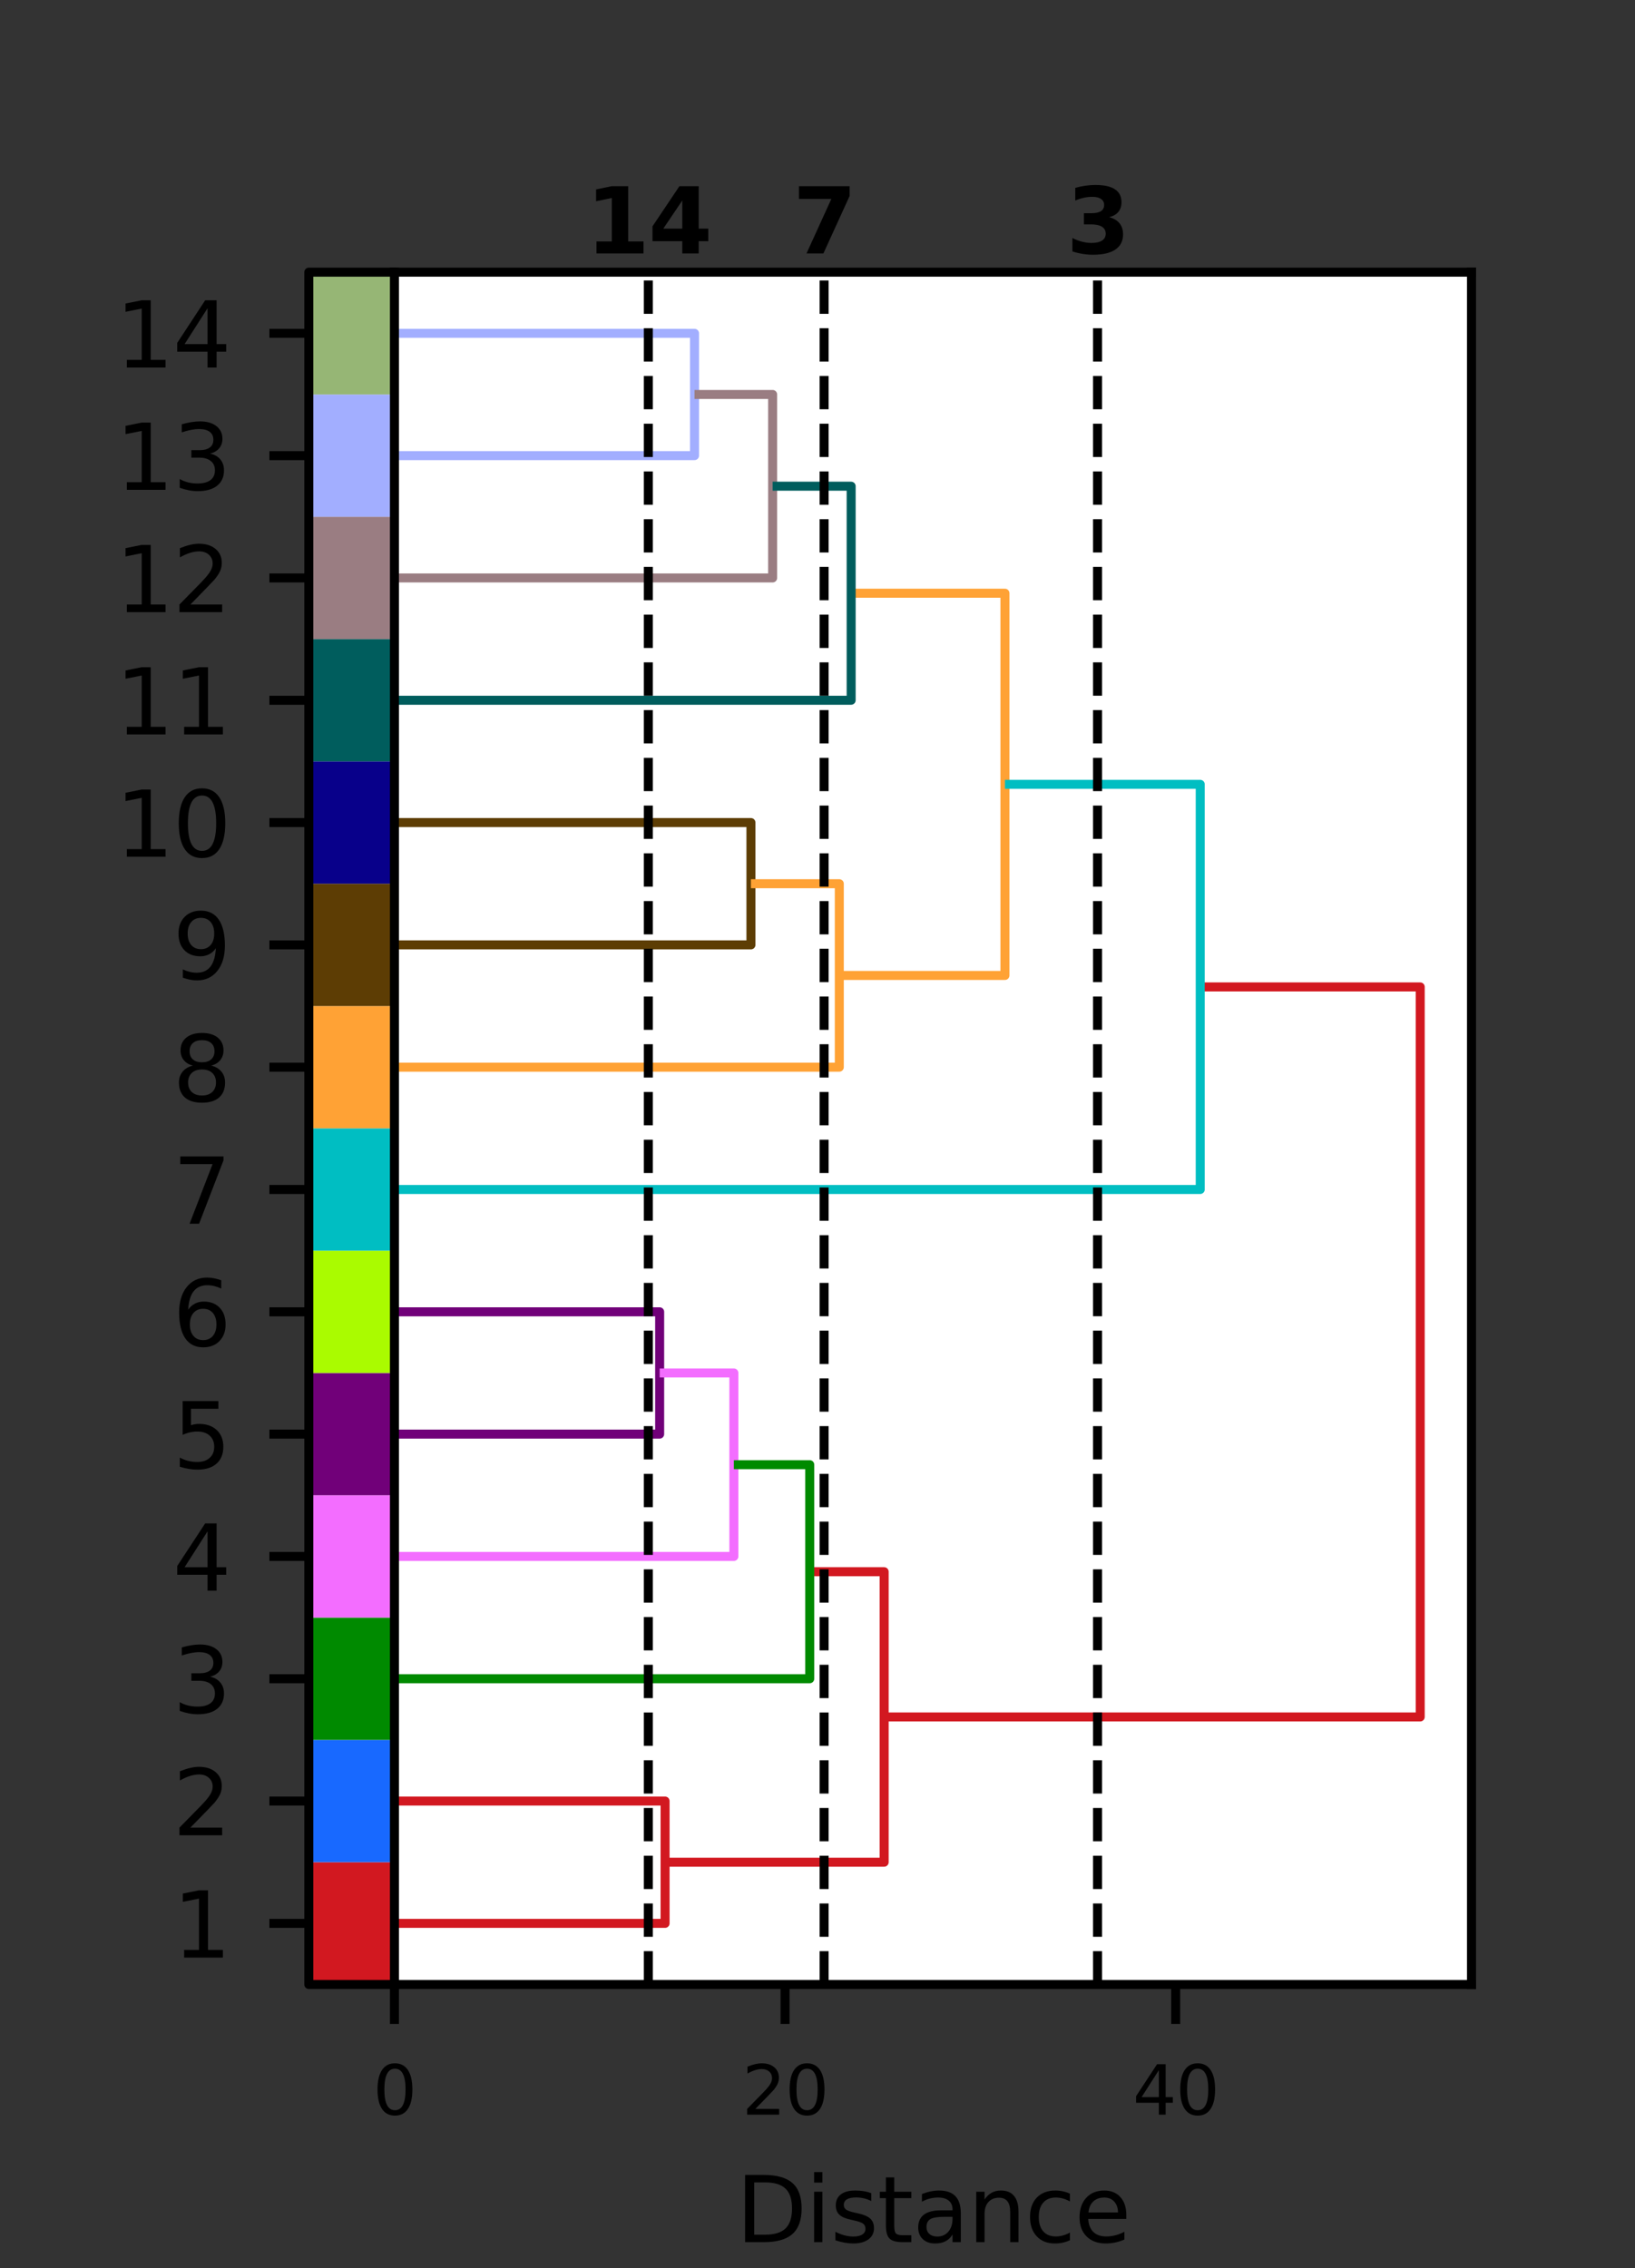 <?xml version="1.0" encoding="utf-8" standalone="no"?>
<!DOCTYPE svg PUBLIC "-//W3C//DTD SVG 1.1//EN"
  "http://www.w3.org/Graphics/SVG/1.1/DTD/svg11.dtd">
<svg height="201.456pt" version="1.1" viewBox="0 0 145.224 201.456" width="145.224pt" xmlns="http://www.w3.org/2000/svg" xmlns:xlink="http://www.w3.org/1999/xlink">
 <rect x="0" y="0" width="145.224" height="201.456" fill="#333333" stroke="none"/>
 <defs>
  <style type="text/css">*{stroke-linecap:butt;stroke-linejoin:round;}</style>
 </defs>
 <g id="figure_1">
  <g id="patch_1">
   <path d="M 0 201.456 
L 145.224 201.456 
L 145.224 0 
L 0 0 
z
" style="fill:none;"/>
  </g>
  <g id="axes_1">
   <g id="patch_2">
    <path d="M 35.035 176.274 
L 130.702 176.274 
L 130.702 24.175 
L 35.035 24.175 
z
" style="fill:#ffffff;"/>
   </g>
   <g id="matplotlib.axis_1">
    <g id="xtick_1">
     <g id="line2d_1">
      <defs>
       <path d="M 0 0 
L 0 3.5 
" id="m54849d4d96" style="stroke:#000000;stroke-width:0.8;"/>
      </defs>
      <g>
       <use style="stroke:#000000;stroke-width:0.8;" x="35.035" xlink:href="#m54849d4d96" y="176.274"/>
      </g>
     </g>
     <g id="text_1">
      <!-- 0 -->
      <g transform="translate(33.127 187.833)scale(0.06 -0.06)">
       <defs>
        <path d="M 2034 4250 
Q 1547 4250 1301 3770 
Q 1056 3291 1056 2328 
Q 1056 1369 1301 889 
Q 1547 409 2034 409 
Q 2525 409 2770 889 
Q 3016 1369 3016 2328 
Q 3016 3291 2770 3770 
Q 2525 4250 2034 4250 
z
M 2034 4750 
Q 2819 4750 3233 4129 
Q 3647 3509 3647 2328 
Q 3647 1150 3233 529 
Q 2819 -91 2034 -91 
Q 1250 -91 836 529 
Q 422 1150 422 2328 
Q 422 3509 836 4129 
Q 1250 4750 2034 4750 
z
" id="DejaVuSans-30" transform="scale(0.016)"/>
       </defs>
       <use xlink:href="#DejaVuSans-30"/>
      </g>
     </g>
    </g>
    <g id="xtick_2">
     <g id="line2d_2">
      <g>
       <use style="stroke:#000000;stroke-width:0.8;" x="69.731" xlink:href="#m54849d4d96" y="176.274"/>
      </g>
     </g>
     <g id="text_2">
      <!-- 20 -->
      <g transform="translate(65.913 187.833)scale(0.06 -0.06)">
       <defs>
        <path d="M 1228 531 
L 3431 531 
L 3431 0 
L 469 0 
L 469 531 
Q 828 903 1448 1529 
Q 2069 2156 2228 2338 
Q 2531 2678 2651 2914 
Q 2772 3150 2772 3378 
Q 2772 3750 2511 3984 
Q 2250 4219 1831 4219 
Q 1534 4219 1204 4116 
Q 875 4013 500 3803 
L 500 4441 
Q 881 4594 1212 4672 
Q 1544 4750 1819 4750 
Q 2544 4750 2975 4387 
Q 3406 4025 3406 3419 
Q 3406 3131 3298 2873 
Q 3191 2616 2906 2266 
Q 2828 2175 2409 1742 
Q 1991 1309 1228 531 
z
" id="DejaVuSans-32" transform="scale(0.016)"/>
       </defs>
       <use xlink:href="#DejaVuSans-32"/>
       <use x="63.623" xlink:href="#DejaVuSans-30"/>
      </g>
     </g>
    </g>
    <g id="xtick_3">
     <g id="line2d_3">
      <g>
       <use style="stroke:#000000;stroke-width:0.8;" x="104.426" xlink:href="#m54849d4d96" y="176.274"/>
      </g>
     </g>
     <g id="text_3">
      <!-- 40 -->
      <g transform="translate(100.609 187.833)scale(0.06 -0.06)">
       <defs>
        <path d="M 2419 4116 
L 825 1625 
L 2419 1625 
L 2419 4116 
z
M 2253 4666 
L 3047 4666 
L 3047 1625 
L 3713 1625 
L 3713 1100 
L 3047 1100 
L 3047 0 
L 2419 0 
L 2419 1100 
L 313 1100 
L 313 1709 
L 2253 4666 
z
" id="DejaVuSans-34" transform="scale(0.016)"/>
       </defs>
       <use xlink:href="#DejaVuSans-34"/>
       <use x="63.623" xlink:href="#DejaVuSans-30"/>
      </g>
     </g>
    </g>
    <g id="text_4">
     <!-- Distance -->
     <g transform="translate(65.378 199.16)scale(0.08 -0.08)">
      <defs>
       <path d="M 1259 4147 
L 1259 519 
L 2022 519 
Q 2988 519 3436 956 
Q 3884 1394 3884 2338 
Q 3884 3275 3436 3711 
Q 2988 4147 2022 4147 
L 1259 4147 
z
M 628 4666 
L 1925 4666 
Q 3281 4666 3915 4102 
Q 4550 3538 4550 2338 
Q 4550 1131 3912 565 
Q 3275 0 1925 0 
L 628 0 
L 628 4666 
z
" id="DejaVuSans-44" transform="scale(0.016)"/>
       <path d="M 603 3500 
L 1178 3500 
L 1178 0 
L 603 0 
L 603 3500 
z
M 603 4863 
L 1178 4863 
L 1178 4134 
L 603 4134 
L 603 4863 
z
" id="DejaVuSans-69" transform="scale(0.016)"/>
       <path d="M 2834 3397 
L 2834 2853 
Q 2591 2978 2328 3040 
Q 2066 3103 1784 3103 
Q 1356 3103 1142 2972 
Q 928 2841 928 2578 
Q 928 2378 1081 2264 
Q 1234 2150 1697 2047 
L 1894 2003 
Q 2506 1872 2764 1633 
Q 3022 1394 3022 966 
Q 3022 478 2636 193 
Q 2250 -91 1575 -91 
Q 1294 -91 989 -36 
Q 684 19 347 128 
L 347 722 
Q 666 556 975 473 
Q 1284 391 1588 391 
Q 1994 391 2212 530 
Q 2431 669 2431 922 
Q 2431 1156 2273 1281 
Q 2116 1406 1581 1522 
L 1381 1569 
Q 847 1681 609 1914 
Q 372 2147 372 2553 
Q 372 3047 722 3315 
Q 1072 3584 1716 3584 
Q 2034 3584 2315 3537 
Q 2597 3491 2834 3397 
z
" id="DejaVuSans-73" transform="scale(0.016)"/>
       <path d="M 1172 4494 
L 1172 3500 
L 2356 3500 
L 2356 3053 
L 1172 3053 
L 1172 1153 
Q 1172 725 1289 603 
Q 1406 481 1766 481 
L 2356 481 
L 2356 0 
L 1766 0 
Q 1100 0 847 248 
Q 594 497 594 1153 
L 594 3053 
L 172 3053 
L 172 3500 
L 594 3500 
L 594 4494 
L 1172 4494 
z
" id="DejaVuSans-74" transform="scale(0.016)"/>
       <path d="M 2194 1759 
Q 1497 1759 1228 1600 
Q 959 1441 959 1056 
Q 959 750 1161 570 
Q 1363 391 1709 391 
Q 2188 391 2477 730 
Q 2766 1069 2766 1631 
L 2766 1759 
L 2194 1759 
z
M 3341 1997 
L 3341 0 
L 2766 0 
L 2766 531 
Q 2569 213 2275 61 
Q 1981 -91 1556 -91 
Q 1019 -91 701 211 
Q 384 513 384 1019 
Q 384 1609 779 1909 
Q 1175 2209 1959 2209 
L 2766 2209 
L 2766 2266 
Q 2766 2663 2505 2880 
Q 2244 3097 1772 3097 
Q 1472 3097 1187 3025 
Q 903 2953 641 2809 
L 641 3341 
Q 956 3463 1253 3523 
Q 1550 3584 1831 3584 
Q 2591 3584 2966 3190 
Q 3341 2797 3341 1997 
z
" id="DejaVuSans-61" transform="scale(0.016)"/>
       <path d="M 3513 2113 
L 3513 0 
L 2938 0 
L 2938 2094 
Q 2938 2591 2744 2837 
Q 2550 3084 2163 3084 
Q 1697 3084 1428 2787 
Q 1159 2491 1159 1978 
L 1159 0 
L 581 0 
L 581 3500 
L 1159 3500 
L 1159 2956 
Q 1366 3272 1645 3428 
Q 1925 3584 2291 3584 
Q 2894 3584 3203 3211 
Q 3513 2838 3513 2113 
z
" id="DejaVuSans-6e" transform="scale(0.016)"/>
       <path d="M 3122 3366 
L 3122 2828 
Q 2878 2963 2633 3030 
Q 2388 3097 2138 3097 
Q 1578 3097 1268 2742 
Q 959 2388 959 1747 
Q 959 1106 1268 751 
Q 1578 397 2138 397 
Q 2388 397 2633 464 
Q 2878 531 3122 666 
L 3122 134 
Q 2881 22 2623 -34 
Q 2366 -91 2075 -91 
Q 1284 -91 818 406 
Q 353 903 353 1747 
Q 353 2603 823 3093 
Q 1294 3584 2113 3584 
Q 2378 3584 2631 3529 
Q 2884 3475 3122 3366 
z
" id="DejaVuSans-63" transform="scale(0.016)"/>
       <path d="M 3597 1894 
L 3597 1613 
L 953 1613 
Q 991 1019 1311 708 
Q 1631 397 2203 397 
Q 2534 397 2845 478 
Q 3156 559 3463 722 
L 3463 178 
Q 3153 47 2828 -22 
Q 2503 -91 2169 -91 
Q 1331 -91 842 396 
Q 353 884 353 1716 
Q 353 2575 817 3079 
Q 1281 3584 2069 3584 
Q 2775 3584 3186 3129 
Q 3597 2675 3597 1894 
z
M 3022 2063 
Q 3016 2534 2758 2815 
Q 2500 3097 2075 3097 
Q 1594 3097 1305 2825 
Q 1016 2553 972 2059 
L 3022 2063 
z
" id="DejaVuSans-65" transform="scale(0.016)"/>
      </defs>
      <use xlink:href="#DejaVuSans-44"/>
      <use x="77.002" xlink:href="#DejaVuSans-69"/>
      <use x="104.785" xlink:href="#DejaVuSans-73"/>
      <use x="156.885" xlink:href="#DejaVuSans-74"/>
      <use x="196.094" xlink:href="#DejaVuSans-61"/>
      <use x="257.373" xlink:href="#DejaVuSans-6e"/>
      <use x="320.752" xlink:href="#DejaVuSans-63"/>
      <use x="375.732" xlink:href="#DejaVuSans-65"/>
     </g>
    </g>
   </g>
   <g id="matplotlib.axis_2"/>
   <g id="LineCollection_1">
    <path clip-path="url(#p76e50c11ee)" d="M 35.035 170.842 
L 59.074 170.842 
L 59.074 159.978 
L 35.035 159.978 
" style="fill:none;stroke:#d21820;stroke-width:0.8;"/>
    <path clip-path="url(#p76e50c11ee)" d="M 59.074 165.41 
L 78.532 165.41 
L 78.532 139.607 
L 71.923 139.607 
" style="fill:none;stroke:#d21820;stroke-width:0.8;"/>
    <path clip-path="url(#p76e50c11ee)" d="M 78.532 152.508 
L 126.146 152.508 
L 126.146 87.663 
L 106.607 87.663 
" style="fill:none;stroke:#d21820;stroke-width:0.8;"/>
   </g>
   <g id="LineCollection_2">
    <path clip-path="url(#p76e50c11ee)" d="M 35.035 127.385 
L 58.592 127.385 
L 58.592 116.521 
L 35.035 116.521 
" style="fill:none;stroke:#710079;stroke-width:0.8;"/>
   </g>
   <g id="LineCollection_3">
    <path clip-path="url(#p76e50c11ee)" d="M 35.035 138.249 
L 65.183 138.249 
L 65.183 121.953 
L 58.592 121.953 
" style="fill:none;stroke:#f36dff;stroke-width:0.8;"/>
   </g>
   <g id="LineCollection_4">
    <path clip-path="url(#p76e50c11ee)" d="M 35.035 149.113 
L 71.923 149.113 
L 71.923 130.101 
L 65.183 130.101 
" style="fill:none;stroke:#008a00;stroke-width:0.8;"/>
   </g>
   <g id="LineCollection_5">
    <path clip-path="url(#p76e50c11ee)" d="M 35.035 83.928 
L 66.7 83.928 
L 66.7 73.064 
L 35.035 73.064 
" style="fill:none;stroke:#5d3d04;stroke-width:0.8;"/>
   </g>
   <g id="LineCollection_6">
    <path clip-path="url(#p76e50c11ee)" d="M 35.035 94.792 
L 74.548 94.792 
L 74.548 78.496 
L 66.7 78.496 
" style="fill:none;stroke:#ffa235;stroke-width:0.8;"/>
    <path clip-path="url(#p76e50c11ee)" d="M 74.548 86.644 
L 89.261 86.644 
L 89.261 52.693 
L 75.601 52.693 
" style="fill:none;stroke:#ffa235;stroke-width:0.8;"/>
   </g>
   <g id="LineCollection_7">
    <path clip-path="url(#p76e50c11ee)" d="M 35.035 40.471 
L 61.689 40.471 
L 61.689 29.607 
L 35.035 29.607 
" style="fill:none;stroke:#a2aeff;stroke-width:0.8;"/>
   </g>
   <g id="LineCollection_8">
    <path clip-path="url(#p76e50c11ee)" d="M 35.035 51.335 
L 68.627 51.335 
L 68.627 35.039 
L 61.689 35.039 
" style="fill:none;stroke:#9a7d82;stroke-width:0.8;"/>
   </g>
   <g id="LineCollection_9">
    <path clip-path="url(#p76e50c11ee)" d="M 35.035 62.2 
L 75.601 62.2 
L 75.601 43.187 
L 68.627 43.187 
" style="fill:none;stroke:#005d5d;stroke-width:0.8;"/>
   </g>
   <g id="LineCollection_10">
    <path clip-path="url(#p76e50c11ee)" d="M 35.035 105.656 
L 106.607 105.656 
L 106.607 69.669 
L 89.261 69.669 
" style="fill:none;stroke:#00bec2;stroke-width:0.8;"/>
   </g>
   <g id="LineCollection_11">
    <path clip-path="url(#p76e50c11ee)" d="M 97.487 176.274 
L 97.487 -1 
" style="fill:none;stroke:#000000;stroke-dasharray:2.96,1.28;stroke-dashoffset:0;stroke-width:0.8;"/>
    <path clip-path="url(#p76e50c11ee)" d="M 73.2 176.274 
L 73.2 -1 
" style="fill:none;stroke:#000000;stroke-dasharray:2.96,1.28;stroke-dashoffset:0;stroke-width:0.8;"/>
    <path clip-path="url(#p76e50c11ee)" d="M 57.587 176.274 
L 57.587 -1 
" style="fill:none;stroke:#000000;stroke-dasharray:2.96,1.28;stroke-dashoffset:0;stroke-width:0.8;"/>
   </g>
   <g id="patch_3">
    <path d="M 35.035 176.274 
L 35.035 24.175 
" style="fill:none;stroke:#000000;stroke-linecap:square;stroke-linejoin:miter;stroke-width:0.8;"/>
   </g>
   <g id="patch_4">
    <path d="M 130.702 176.274 
L 130.702 24.175 
" style="fill:none;stroke:#000000;stroke-linecap:square;stroke-linejoin:miter;stroke-width:0.8;"/>
   </g>
   <g id="patch_5">
    <path d="M 35.035 176.274 
L 130.702 176.274 
" style="fill:none;stroke:#000000;stroke-linecap:square;stroke-linejoin:miter;stroke-width:0.8;"/>
   </g>
   <g id="patch_6">
    <path d="M 35.035 24.175 
L 130.702 24.175 
" style="fill:none;stroke:#000000;stroke-linecap:square;stroke-linejoin:miter;stroke-width:0.8;"/>
   </g>
   <g id="text_5">
    <!-- 3 -->
    <g transform="translate(94.704 22.511)scale(0.08 -0.08)">
     <defs>
      <path d="M 2981 2516 
Q 3453 2394 3698 2092 
Q 3944 1791 3944 1325 
Q 3944 631 3412 270 
Q 2881 -91 1863 -91 
Q 1503 -91 1142 -33 
Q 781 25 428 141 
L 428 1069 
Q 766 900 1098 814 
Q 1431 728 1753 728 
Q 2231 728 2486 893 
Q 2741 1059 2741 1369 
Q 2741 1688 2480 1852 
Q 2219 2016 1709 2016 
L 1228 2016 
L 1228 2791 
L 1734 2791 
Q 2188 2791 2409 2933 
Q 2631 3075 2631 3366 
Q 2631 3634 2415 3781 
Q 2200 3928 1806 3928 
Q 1516 3928 1219 3862 
Q 922 3797 628 3669 
L 628 4550 
Q 984 4650 1334 4700 
Q 1684 4750 2022 4750 
Q 2931 4750 3382 4451 
Q 3834 4153 3834 3553 
Q 3834 3144 3618 2883 
Q 3403 2622 2981 2516 
z
" id="DejaVuSans-Bold-33" transform="scale(0.016)"/>
     </defs>
     <use xlink:href="#DejaVuSans-Bold-33"/>
    </g>
   </g>
   <g id="text_6">
    <!-- 7 -->
    <g transform="translate(70.417 22.511)scale(0.08 -0.08)">
     <defs>
      <path d="M 428 4666 
L 3944 4666 
L 3944 3988 
L 2125 0 
L 953 0 
L 2675 3781 
L 428 3781 
L 428 4666 
z
" id="DejaVuSans-Bold-37" transform="scale(0.016)"/>
     </defs>
     <use xlink:href="#DejaVuSans-Bold-37"/>
    </g>
   </g>
   <g id="text_7">
    <!-- 14 -->
    <g transform="translate(52.021 22.511)scale(0.08 -0.08)">
     <defs>
      <path d="M 750 831 
L 1813 831 
L 1813 3847 
L 722 3622 
L 722 4441 
L 1806 4666 
L 2950 4666 
L 2950 831 
L 4013 831 
L 4013 0 
L 750 0 
L 750 831 
z
" id="DejaVuSans-Bold-31" transform="scale(0.016)"/>
      <path d="M 2356 3675 
L 1038 1722 
L 2356 1722 
L 2356 3675 
z
M 2156 4666 
L 3494 4666 
L 3494 1722 
L 4159 1722 
L 4159 850 
L 3494 850 
L 3494 0 
L 2356 0 
L 2356 850 
L 288 850 
L 288 1881 
L 2156 4666 
z
" id="DejaVuSans-Bold-34" transform="scale(0.016)"/>
     </defs>
     <use xlink:href="#DejaVuSans-Bold-31"/>
     <use x="69.58" xlink:href="#DejaVuSans-Bold-34"/>
    </g>
   </g>
  </g>
  <g id="axes_2">
   <g id="patch_7">
    <path d="M 27.43 176.274 
L 35.035 176.274 
L 35.035 24.175 
L 27.43 24.175 
z
" style="fill:#ffffff;"/>
   </g>
   <g id="patch_8">
    <path clip-path="url(#p452d0ea17c)" d="M 27.43 176.274 
L 27.43 165.41 
L 27.43 35.039 
L 27.43 24.175 
L 35.035 24.175 
L 35.035 35.039 
L 35.035 165.41 
L 35.035 176.274 
L 35.035 176.274 
z
" style="fill:#ffffff;stroke:#ffffff;stroke-linejoin:miter;stroke-width:0.01;"/>
   </g>
   <g id="QuadMesh_1">
    <path clip-path="url(#p452d0ea17c)" d="M 27.43 176.274 
L 35.035 176.274 
L 35.035 165.41 
L 27.43 165.41 
L 27.43 176.274 
" style="fill:#d21820;"/>
    <path clip-path="url(#p452d0ea17c)" d="M 27.43 165.41 
L 35.035 165.41 
L 35.035 154.546 
L 27.43 154.546 
L 27.43 165.41 
" style="fill:#1869ff;"/>
    <path clip-path="url(#p452d0ea17c)" d="M 27.43 154.546 
L 35.035 154.546 
L 35.035 143.681 
L 27.43 143.681 
L 27.43 154.546 
" style="fill:#008a00;"/>
    <path clip-path="url(#p452d0ea17c)" d="M 27.43 143.681 
L 35.035 143.681 
L 35.035 132.817 
L 27.43 132.817 
L 27.43 143.681 
" style="fill:#f36dff;"/>
    <path clip-path="url(#p452d0ea17c)" d="M 27.43 132.817 
L 35.035 132.817 
L 35.035 121.953 
L 27.43 121.953 
L 27.43 132.817 
" style="fill:#710079;"/>
    <path clip-path="url(#p452d0ea17c)" d="M 27.43 121.953 
L 35.035 121.953 
L 35.035 111.089 
L 27.43 111.089 
L 27.43 121.953 
" style="fill:#aafb00;"/>
    <path clip-path="url(#p452d0ea17c)" d="M 27.43 111.089 
L 35.035 111.089 
L 35.035 100.224 
L 27.43 100.224 
L 27.43 111.089 
" style="fill:#00bec2;"/>
    <path clip-path="url(#p452d0ea17c)" d="M 27.43 100.224 
L 35.035 100.224 
L 35.035 89.36 
L 27.43 89.36 
L 27.43 100.224 
" style="fill:#ffa235;"/>
    <path clip-path="url(#p452d0ea17c)" d="M 27.43 89.36 
L 35.035 89.36 
L 35.035 78.496 
L 27.43 78.496 
L 27.43 89.36 
" style="fill:#5d3d04;"/>
    <path clip-path="url(#p452d0ea17c)" d="M 27.43 78.496 
L 35.035 78.496 
L 35.035 67.632 
L 27.43 67.632 
L 27.43 78.496 
" style="fill:#08008a;"/>
    <path clip-path="url(#p452d0ea17c)" d="M 27.43 67.632 
L 35.035 67.632 
L 35.035 56.767 
L 27.43 56.767 
L 27.43 67.632 
" style="fill:#005d5d;"/>
    <path clip-path="url(#p452d0ea17c)" d="M 27.43 56.767 
L 35.035 56.767 
L 35.035 45.903 
L 27.43 45.903 
L 27.43 56.767 
" style="fill:#9a7d82;"/>
    <path clip-path="url(#p452d0ea17c)" d="M 27.43 45.903 
L 35.035 45.903 
L 35.035 35.039 
L 27.43 35.039 
L 27.43 45.903 
" style="fill:#a2aeff;"/>
    <path clip-path="url(#p452d0ea17c)" d="M 27.43 35.039 
L 35.035 35.039 
L 35.035 24.175 
L 27.43 24.175 
L 27.43 35.039 
" style="fill:#96b675;"/>
   </g>
   <g id="matplotlib.axis_3"/>
   <g id="matplotlib.axis_4">
    <g id="ytick_1">
     <g id="line2d_4">
      <defs>
       <path d="M 0 0 
L -3.5 0 
" id="m17c00354b3" style="stroke:#000000;stroke-width:0.8;"/>
      </defs>
      <g>
       <use style="stroke:#000000;stroke-width:0.8;" x="27.43" xlink:href="#m17c00354b3" y="170.842"/>
      </g>
     </g>
     <g id="text_8">
      <!-- 1 -->
      <g transform="translate(15.34 173.881)scale(0.08 -0.08)">
       <defs>
        <path d="M 794 531 
L 1825 531 
L 1825 4091 
L 703 3866 
L 703 4441 
L 1819 4666 
L 2450 4666 
L 2450 531 
L 3481 531 
L 3481 0 
L 794 0 
L 794 531 
z
" id="DejaVuSans-31" transform="scale(0.016)"/>
       </defs>
       <use xlink:href="#DejaVuSans-31"/>
      </g>
     </g>
    </g>
    <g id="ytick_2">
     <g id="line2d_5">
      <g>
       <use style="stroke:#000000;stroke-width:0.8;" x="27.43" xlink:href="#m17c00354b3" y="159.978"/>
      </g>
     </g>
     <g id="text_9">
      <!-- 2 -->
      <g transform="translate(15.34 163.017)scale(0.08 -0.08)">
       <use xlink:href="#DejaVuSans-32"/>
      </g>
     </g>
    </g>
    <g id="ytick_3">
     <g id="line2d_6">
      <g>
       <use style="stroke:#000000;stroke-width:0.8;" x="27.43" xlink:href="#m17c00354b3" y="149.113"/>
      </g>
     </g>
     <g id="text_10">
      <!-- 3 -->
      <g transform="translate(15.34 152.153)scale(0.08 -0.08)">
       <defs>
        <path d="M 2597 2516 
Q 3050 2419 3304 2112 
Q 3559 1806 3559 1356 
Q 3559 666 3084 287 
Q 2609 -91 1734 -91 
Q 1441 -91 1130 -33 
Q 819 25 488 141 
L 488 750 
Q 750 597 1062 519 
Q 1375 441 1716 441 
Q 2309 441 2620 675 
Q 2931 909 2931 1356 
Q 2931 1769 2642 2001 
Q 2353 2234 1838 2234 
L 1294 2234 
L 1294 2753 
L 1863 2753 
Q 2328 2753 2575 2939 
Q 2822 3125 2822 3475 
Q 2822 3834 2567 4026 
Q 2313 4219 1838 4219 
Q 1578 4219 1281 4162 
Q 984 4106 628 3988 
L 628 4550 
Q 988 4650 1302 4700 
Q 1616 4750 1894 4750 
Q 2613 4750 3031 4423 
Q 3450 4097 3450 3541 
Q 3450 3153 3228 2886 
Q 3006 2619 2597 2516 
z
" id="DejaVuSans-33" transform="scale(0.016)"/>
       </defs>
       <use xlink:href="#DejaVuSans-33"/>
      </g>
     </g>
    </g>
    <g id="ytick_4">
     <g id="line2d_7">
      <g>
       <use style="stroke:#000000;stroke-width:0.8;" x="27.43" xlink:href="#m17c00354b3" y="138.249"/>
      </g>
     </g>
     <g id="text_11">
      <!-- 4 -->
      <g transform="translate(15.34 141.289)scale(0.08 -0.08)">
       <use xlink:href="#DejaVuSans-34"/>
      </g>
     </g>
    </g>
    <g id="ytick_5">
     <g id="line2d_8">
      <g>
       <use style="stroke:#000000;stroke-width:0.8;" x="27.43" xlink:href="#m17c00354b3" y="127.385"/>
      </g>
     </g>
     <g id="text_12">
      <!-- 5 -->
      <g transform="translate(15.34 130.424)scale(0.08 -0.08)">
       <defs>
        <path d="M 691 4666 
L 3169 4666 
L 3169 4134 
L 1269 4134 
L 1269 2991 
Q 1406 3038 1543 3061 
Q 1681 3084 1819 3084 
Q 2600 3084 3056 2656 
Q 3513 2228 3513 1497 
Q 3513 744 3044 326 
Q 2575 -91 1722 -91 
Q 1428 -91 1123 -41 
Q 819 9 494 109 
L 494 744 
Q 775 591 1075 516 
Q 1375 441 1709 441 
Q 2250 441 2565 725 
Q 2881 1009 2881 1497 
Q 2881 1984 2565 2268 
Q 2250 2553 1709 2553 
Q 1456 2553 1204 2497 
Q 953 2441 691 2322 
L 691 4666 
z
" id="DejaVuSans-35" transform="scale(0.016)"/>
       </defs>
       <use xlink:href="#DejaVuSans-35"/>
      </g>
     </g>
    </g>
    <g id="ytick_6">
     <g id="line2d_9">
      <g>
       <use style="stroke:#000000;stroke-width:0.8;" x="27.43" xlink:href="#m17c00354b3" y="116.521"/>
      </g>
     </g>
     <g id="text_13">
      <!-- 6 -->
      <g transform="translate(15.34 119.56)scale(0.08 -0.08)">
       <defs>
        <path d="M 2113 2584 
Q 1688 2584 1439 2293 
Q 1191 2003 1191 1497 
Q 1191 994 1439 701 
Q 1688 409 2113 409 
Q 2538 409 2786 701 
Q 3034 994 3034 1497 
Q 3034 2003 2786 2293 
Q 2538 2584 2113 2584 
z
M 3366 4563 
L 3366 3988 
Q 3128 4100 2886 4159 
Q 2644 4219 2406 4219 
Q 1781 4219 1451 3797 
Q 1122 3375 1075 2522 
Q 1259 2794 1537 2939 
Q 1816 3084 2150 3084 
Q 2853 3084 3261 2657 
Q 3669 2231 3669 1497 
Q 3669 778 3244 343 
Q 2819 -91 2113 -91 
Q 1303 -91 875 529 
Q 447 1150 447 2328 
Q 447 3434 972 4092 
Q 1497 4750 2381 4750 
Q 2619 4750 2861 4703 
Q 3103 4656 3366 4563 
z
" id="DejaVuSans-36" transform="scale(0.016)"/>
       </defs>
       <use xlink:href="#DejaVuSans-36"/>
      </g>
     </g>
    </g>
    <g id="ytick_7">
     <g id="line2d_10">
      <g>
       <use style="stroke:#000000;stroke-width:0.8;" x="27.43" xlink:href="#m17c00354b3" y="105.656"/>
      </g>
     </g>
     <g id="text_14">
      <!-- 7 -->
      <g transform="translate(15.34 108.696)scale(0.08 -0.08)">
       <defs>
        <path d="M 525 4666 
L 3525 4666 
L 3525 4397 
L 1831 0 
L 1172 0 
L 2766 4134 
L 525 4134 
L 525 4666 
z
" id="DejaVuSans-37" transform="scale(0.016)"/>
       </defs>
       <use xlink:href="#DejaVuSans-37"/>
      </g>
     </g>
    </g>
    <g id="ytick_8">
     <g id="line2d_11">
      <g>
       <use style="stroke:#000000;stroke-width:0.8;" x="27.43" xlink:href="#m17c00354b3" y="94.792"/>
      </g>
     </g>
     <g id="text_15">
      <!-- 8 -->
      <g transform="translate(15.34 97.832)scale(0.08 -0.08)">
       <defs>
        <path d="M 2034 2216 
Q 1584 2216 1326 1975 
Q 1069 1734 1069 1313 
Q 1069 891 1326 650 
Q 1584 409 2034 409 
Q 2484 409 2743 651 
Q 3003 894 3003 1313 
Q 3003 1734 2745 1975 
Q 2488 2216 2034 2216 
z
M 1403 2484 
Q 997 2584 770 2862 
Q 544 3141 544 3541 
Q 544 4100 942 4425 
Q 1341 4750 2034 4750 
Q 2731 4750 3128 4425 
Q 3525 4100 3525 3541 
Q 3525 3141 3298 2862 
Q 3072 2584 2669 2484 
Q 3125 2378 3379 2068 
Q 3634 1759 3634 1313 
Q 3634 634 3220 271 
Q 2806 -91 2034 -91 
Q 1263 -91 848 271 
Q 434 634 434 1313 
Q 434 1759 690 2068 
Q 947 2378 1403 2484 
z
M 1172 3481 
Q 1172 3119 1398 2916 
Q 1625 2713 2034 2713 
Q 2441 2713 2670 2916 
Q 2900 3119 2900 3481 
Q 2900 3844 2670 4047 
Q 2441 4250 2034 4250 
Q 1625 4250 1398 4047 
Q 1172 3844 1172 3481 
z
" id="DejaVuSans-38" transform="scale(0.016)"/>
       </defs>
       <use xlink:href="#DejaVuSans-38"/>
      </g>
     </g>
    </g>
    <g id="ytick_9">
     <g id="line2d_12">
      <g>
       <use style="stroke:#000000;stroke-width:0.8;" x="27.43" xlink:href="#m17c00354b3" y="83.928"/>
      </g>
     </g>
     <g id="text_16">
      <!-- 9 -->
      <g transform="translate(15.34 86.967)scale(0.08 -0.08)">
       <defs>
        <path d="M 703 97 
L 703 672 
Q 941 559 1184 500 
Q 1428 441 1663 441 
Q 2288 441 2617 861 
Q 2947 1281 2994 2138 
Q 2813 1869 2534 1725 
Q 2256 1581 1919 1581 
Q 1219 1581 811 2004 
Q 403 2428 403 3163 
Q 403 3881 828 4315 
Q 1253 4750 1959 4750 
Q 2769 4750 3195 4129 
Q 3622 3509 3622 2328 
Q 3622 1225 3098 567 
Q 2575 -91 1691 -91 
Q 1453 -91 1209 -44 
Q 966 3 703 97 
z
M 1959 2075 
Q 2384 2075 2632 2365 
Q 2881 2656 2881 3163 
Q 2881 3666 2632 3958 
Q 2384 4250 1959 4250 
Q 1534 4250 1286 3958 
Q 1038 3666 1038 3163 
Q 1038 2656 1286 2365 
Q 1534 2075 1959 2075 
z
" id="DejaVuSans-39" transform="scale(0.016)"/>
       </defs>
       <use xlink:href="#DejaVuSans-39"/>
      </g>
     </g>
    </g>
    <g id="ytick_10">
     <g id="line2d_13">
      <g>
       <use style="stroke:#000000;stroke-width:0.8;" x="27.43" xlink:href="#m17c00354b3" y="73.064"/>
      </g>
     </g>
     <g id="text_17">
      <!-- 10 -->
      <g transform="translate(10.25 76.103)scale(0.08 -0.08)">
       <use xlink:href="#DejaVuSans-31"/>
       <use x="63.623" xlink:href="#DejaVuSans-30"/>
      </g>
     </g>
    </g>
    <g id="ytick_11">
     <g id="line2d_14">
      <g>
       <use style="stroke:#000000;stroke-width:0.8;" x="27.43" xlink:href="#m17c00354b3" y="62.2"/>
      </g>
     </g>
     <g id="text_18">
      <!-- 11 -->
      <g transform="translate(10.25 65.239)scale(0.08 -0.08)">
       <use xlink:href="#DejaVuSans-31"/>
       <use x="63.623" xlink:href="#DejaVuSans-31"/>
      </g>
     </g>
    </g>
    <g id="ytick_12">
     <g id="line2d_15">
      <g>
       <use style="stroke:#000000;stroke-width:0.8;" x="27.43" xlink:href="#m17c00354b3" y="51.335"/>
      </g>
     </g>
     <g id="text_19">
      <!-- 12 -->
      <g transform="translate(10.25 54.375)scale(0.08 -0.08)">
       <use xlink:href="#DejaVuSans-31"/>
       <use x="63.623" xlink:href="#DejaVuSans-32"/>
      </g>
     </g>
    </g>
    <g id="ytick_13">
     <g id="line2d_16">
      <g>
       <use style="stroke:#000000;stroke-width:0.8;" x="27.43" xlink:href="#m17c00354b3" y="40.471"/>
      </g>
     </g>
     <g id="text_20">
      <!-- 13 -->
      <g transform="translate(10.25 43.51)scale(0.08 -0.08)">
       <use xlink:href="#DejaVuSans-31"/>
       <use x="63.623" xlink:href="#DejaVuSans-33"/>
      </g>
     </g>
    </g>
    <g id="ytick_14">
     <g id="line2d_17">
      <g>
       <use style="stroke:#000000;stroke-width:0.8;" x="27.43" xlink:href="#m17c00354b3" y="29.607"/>
      </g>
     </g>
     <g id="text_21">
      <!-- 14 -->
      <g transform="translate(10.25 32.646)scale(0.08 -0.08)">
       <use xlink:href="#DejaVuSans-31"/>
       <use x="63.623" xlink:href="#DejaVuSans-34"/>
      </g>
     </g>
    </g>
   </g>
   <g id="LineCollection_12"/>
   <g id="patch_9">
    <path d="M 27.43 176.274 
L 27.43 165.41 
L 27.43 35.039 
L 27.43 24.175 
L 35.035 24.175 
L 35.035 35.039 
L 35.035 165.41 
L 35.035 176.274 
z
" style="fill:none;stroke:#000000;stroke-linecap:square;stroke-linejoin:miter;stroke-width:0.8;"/>
   </g>
  </g>
 </g>
 <defs>
  <clipPath id="p76e50c11ee">
   <rect height="152.099" width="95.666" x="35.035" y="24.175"/>
  </clipPath>
  <clipPath id="p452d0ea17c">
   <rect height="152.099" width="7.605" x="27.43" y="24.175"/>
  </clipPath>
 </defs>
</svg>
